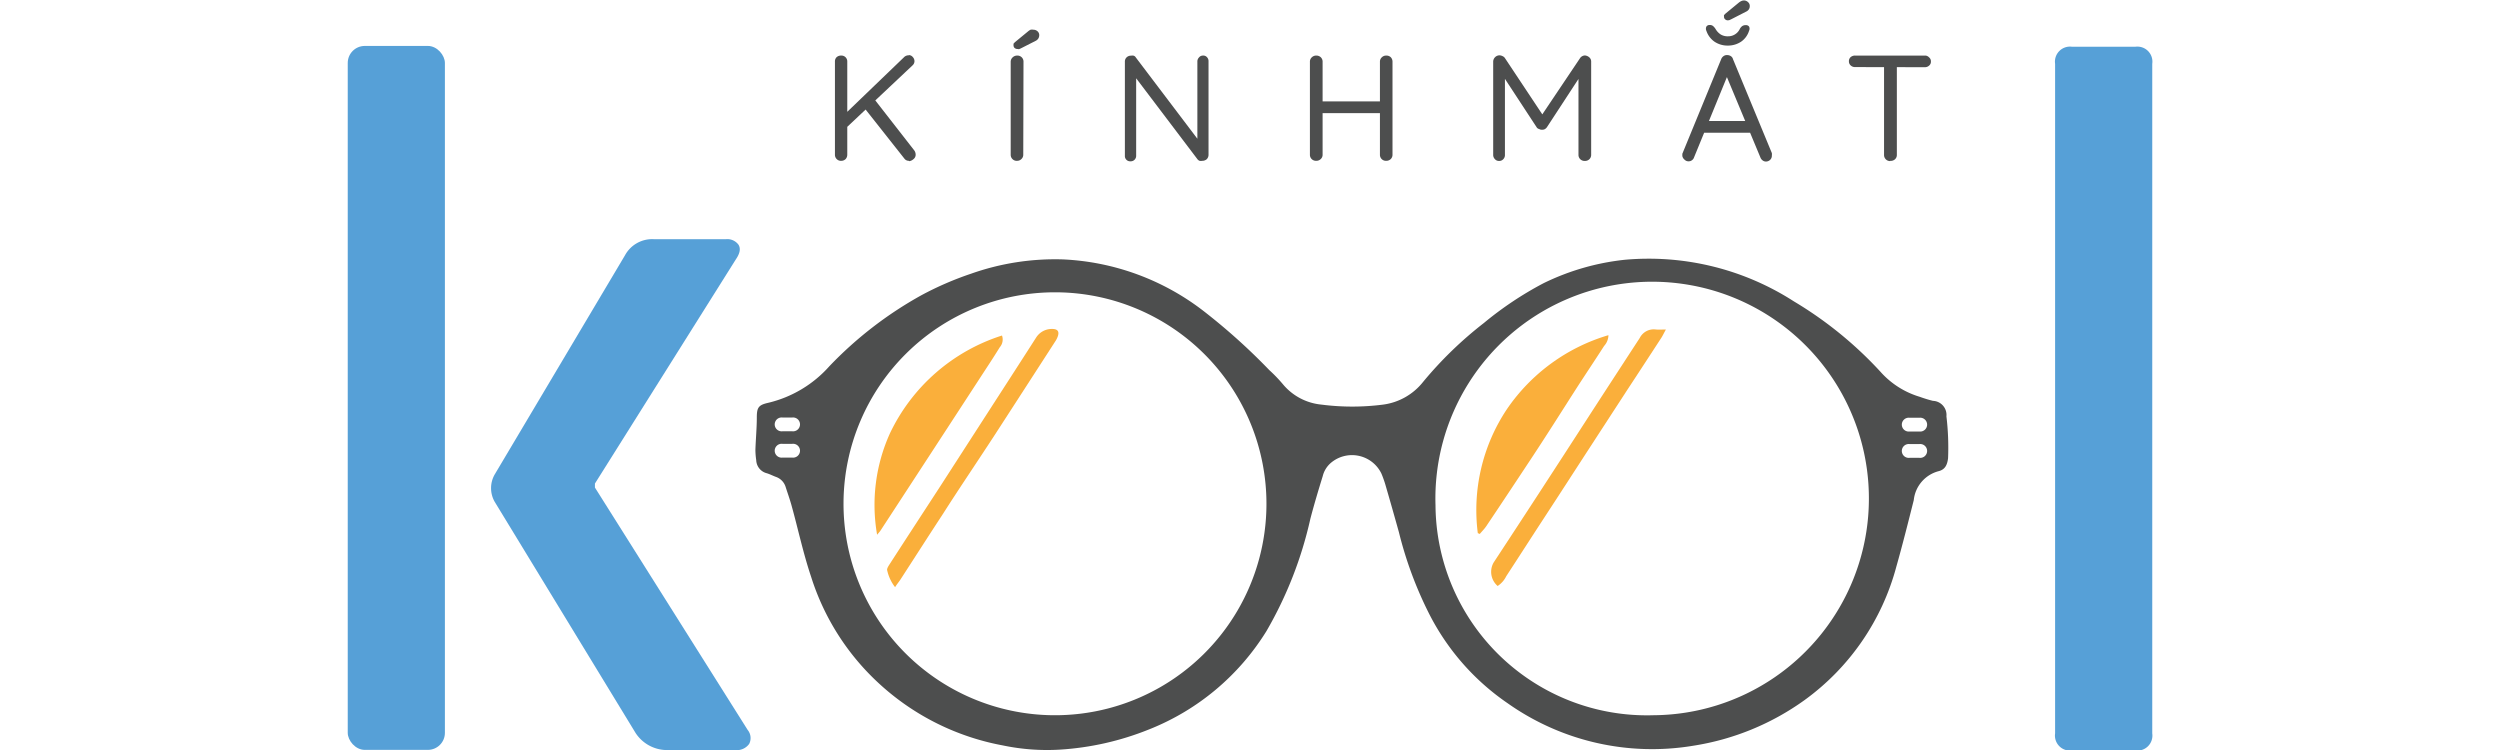 <svg id="Group_425" data-name="Group 425" xmlns="http://www.w3.org/2000/svg" width="100" height="30" viewBox="0 0 15.36 6.384">
  <g id="Group_424" data-name="Group 424">
    <g id="Group_423" data-name="Group 423">
      <g id="Group_422" data-name="Group 422">
        <g id="Group_404" data-name="Group 404" transform="translate(3.464 2.197)">
          <g id="Group_398" data-name="Group 398" transform="translate(6.146 0.656)">
            <path id="Path_8219" data-name="Path 8219" d="M32.56,7.45a1.547,1.547,0,0,1,.249-1.057,1.593,1.593,0,0,1,.863-.628.139.139,0,0,1-.037.092c-.077.12-.157.239-.235.36-.128.2-.254.4-.383.595s-.256.387-.385.579c-.016.024-.037.044-.055.066Z" transform="translate(-32.551 -5.765)" fill="#faaf3b"/>
          </g>
          <g id="Group_399" data-name="Group 399" transform="translate(6.268 0.607)">
            <path id="Path_8220" data-name="Path 8220" d="M34.16,5.717c-.019.034-.029.057-.043.077q-.143.22-.287.439l-.331.509c-.12.185-.24.371-.361.556s-.224.346-.337.519a.21.21,0,0,1-.073.083.159.159,0,0,1-.034-.2q.4-.609.793-1.218c.15-.232.3-.462.451-.694a.133.133,0,0,1,.131-.072C34.094,5.719,34.119,5.717,34.16,5.717Z" transform="translate(-32.672 -5.716)" fill="#faaf3b"/>
          </g>
          <g id="Group_400" data-name="Group 400" transform="translate(1.011 0.659)">
            <path id="Path_8221" data-name="Path 8221" d="M28.51,5.768a.1.1,0,0,1-.019.1c-.04.065-.081.128-.123.192q-.444.682-.89,1.365c-.009.014-.02.025-.031.039a1.477,1.477,0,0,1,.109-.863A1.59,1.59,0,0,1,28.51,5.768Z" transform="translate(-27.416 -5.768)" fill="#faaf3b"/>
          </g>
          <g id="Group_401" data-name="Group 401" transform="translate(1.124 0.602)">
            <path id="Path_8222" data-name="Path 8222" d="M27.6,7.91a.36.36,0,0,1-.067-.142c-.005-.012.007-.032.015-.045.144-.223.289-.445.434-.668L28.34,6.5c.154-.239.309-.478.462-.717a.158.158,0,0,1,.135-.071c.045,0,.063.02.048.063a.191.191,0,0,1-.023.045q-.255.395-.511.79c-.147.226-.3.451-.444.677-.122.186-.242.374-.364.562C27.63,7.868,27.614,7.887,27.6,7.91Z" transform="translate(-27.529 -5.711)" fill="#faaf3b"/>
          </g>
          <g id="Group_403" data-name="Group 403">
            <g id="Group_402" data-name="Group 402">
              <path id="Path_8223" data-name="Path 8223" d="M36.549,6.456a.12.12,0,0,0-.115-.132,1.092,1.092,0,0,1-.111-.034.726.726,0,0,1-.335-.213,3.293,3.293,0,0,0-.738-.6,2.282,2.282,0,0,0-1.437-.354,2.068,2.068,0,0,0-.694.2,2.938,2.938,0,0,0-.508.339,3.28,3.28,0,0,0-.516.5.521.521,0,0,1-.341.194,2.05,2.05,0,0,1-.525,0,.486.486,0,0,1-.33-.176,1.271,1.271,0,0,0-.114-.118,5.213,5.213,0,0,0-.556-.5,2.115,2.115,0,0,0-1.2-.442,2.145,2.145,0,0,0-.783.122,2.73,2.73,0,0,0-.422.183,3.28,3.28,0,0,0-.784.605,1.008,1.008,0,0,1-.517.31c-.085.019-.1.039-.1.126s-.009.184-.012.276a.637.637,0,0,0,.007.087.119.119,0,0,0,.089.111c.027.008.051.021.078.031a.132.132,0,0,1,.084.088c.016.05.034.1.048.15.056.2.1.41.168.612a2.085,2.085,0,0,0,.586.916,2.125,2.125,0,0,0,1.046.52A1.833,1.833,0,0,0,29,9.293a2.426,2.426,0,0,0,.761-.172,2.073,2.073,0,0,0,1-.837,3.361,3.361,0,0,0,.374-.957c.032-.122.068-.242.105-.362a.218.218,0,0,1,.073-.116.278.278,0,0,1,.427.095.944.944,0,0,1,.032.089q.06.206.117.411a3.281,3.281,0,0,0,.255.689,2.041,2.041,0,0,0,.67.765,2.131,2.131,0,0,0,1.578.362,2.2,2.2,0,0,0,.951-.39,2.056,2.056,0,0,0,.78-1.136c.053-.187.1-.375.148-.565a.285.285,0,0,1,.214-.247c.055-.015.071-.056.078-.109A2.239,2.239,0,0,0,36.549,6.456Zm-9.825.351h-.082a.059.059,0,1,1,0-.117h.082a.059.059,0,1,1,0,.117Zm0-.224h-.082a.059.059,0,1,1,0-.117h.082a.059.059,0,1,1,0,.117ZM28.943,9a1.8,1.8,0,1,1,1.818-1.791A1.8,1.8,0,0,1,28.943,9Zm5.114,0A1.8,1.8,0,0,1,32.2,7.213,1.845,1.845,0,1,1,34.057,9Zm2.261-2.191h-.082a.059.059,0,1,1,0-.117h.082a.059.059,0,1,1,0,.117Zm0-.224h-.082a.059.059,0,1,1,0-.117h.082a.059.059,0,1,1,0,.117Z" transform="translate(-26.405 -5.109)" fill="#4d4e4e"/>
            </g>
          </g>
        </g>
        <g id="Group_405" data-name="Group 405" transform="translate(0 0.391)">
          <rect id="Rectangle_240" data-name="Rectangle 240" width="0.827" height="5.992" rx="0.145" fill="#56a0d7"/>
          <path id="Path_8224" data-name="Path 8224" d="M25.546,4.948h.613a.118.118,0,0,1,.107.047c.02.032.013.073-.022.124l-1.2,1.909v.034l1.3,2.063a.109.109,0,0,1,.013.119.13.13,0,0,1-.124.052h-.554a.321.321,0,0,1-.289-.145l-1.2-1.969a.235.235,0,0,1,0-.23L25.3,5.085A.263.263,0,0,1,25.546,4.948Z" transform="translate(-22.94 -3.303)" fill="#56a0d7"/>
        </g>
        <g id="Group_406" data-name="Group 406" transform="translate(14.533 0.391)">
          <path id="Path_8225" data-name="Path 8225" d="M38.155,9.3h-.537a.128.128,0,0,1-.145-.145v-5.7a.128.128,0,0,1,.145-.145h.537a.128.128,0,0,1,.145.145v5.7A.128.128,0,0,1,38.155,9.3Z" transform="translate(-37.473 -3.303)" fill="#56a0d7"/>
        </g>
        <g id="Group_421" data-name="Group 421" transform="translate(4.147)">
          <g id="Group_408" data-name="Group 408" transform="translate(0 0.471)">
            <g id="Group_407" data-name="Group 407">
              <path id="Path_8226" data-name="Path 8226" d="M27.141,4.281a.05.05,0,0,1-.039-.015.051.051,0,0,1-.015-.037V3.437A.051.051,0,0,1,27.1,3.4a.055.055,0,0,1,.04-.015.049.049,0,0,1,.038.015.05.05,0,0,1,.014.037v.792a.055.055,0,0,1-.014.037A.053.053,0,0,1,27.141,4.281Zm.575-.9a.044.044,0,0,1,.034.017.051.051,0,0,1,.014.035.048.048,0,0,1-.015.034L27.183,4l-.009-.119.5-.481A.054.054,0,0,1,27.716,3.383Zm0,.9a.047.047,0,0,1-.038-.019l-.342-.433.08-.081.346.444a.062.062,0,0,1,.012.035.047.047,0,0,1-.019.04A.069.069,0,0,1,27.72,4.284Z" transform="translate(-27.087 -3.383)" fill="#4d4e4e"/>
            </g>
          </g>
          <g id="Group_410" data-name="Group 410" transform="translate(1.496 0.249)">
            <g id="Group_409" data-name="Group 409">
              <path id="Path_8227" data-name="Path 8227" d="M28.69,4.229a.049.049,0,0,1-.016.037.051.051,0,0,1-.037.015.05.05,0,0,1-.039-.015.051.051,0,0,1-.015-.037V3.437A.051.051,0,0,1,28.6,3.4a.055.055,0,0,1,.04-.015.051.051,0,0,1,.052.052Zm-.047-.9a.037.037,0,0,1-.027-.009.031.031,0,0,1-.009-.022l0-.014.012-.013.112-.092a.11.11,0,0,1,.021-.014.066.066,0,0,1,.025,0,.052.052,0,0,1,.034.013.043.043,0,0,1,.015.034.054.054,0,0,1-.008.028.058.058,0,0,1-.025.021l-.126.064-.014.006Z" transform="translate(-28.583 -3.161)" fill="#4d4e4e"/>
            </g>
          </g>
          <g id="Group_412" data-name="Group 412" transform="translate(2.468 0.473)">
            <g id="Group_411" data-name="Group 411">
              <path id="Path_8228" data-name="Path 8228" d="M30.22,3.385a.041.041,0,0,1,.034.014.047.047,0,0,1,.013.034v.794a.054.054,0,0,1-.015.04.058.058,0,0,1-.039.014.06.06,0,0,1-.022,0,.043.043,0,0,1-.017-.012l-.549-.725.026-.014v.708a.046.046,0,0,1-.014.034.045.045,0,0,1-.035.013.044.044,0,0,1-.034-.013.045.045,0,0,1-.013-.034v-.8A.049.049,0,0,1,29.57,3.4a.05.05,0,0,1,.036-.014.067.067,0,0,1,.024,0,.034.034,0,0,1,.018.015l.54.713-.016.021v-.7a.048.048,0,0,1,.014-.034A.042.042,0,0,1,30.22,3.385Z" transform="translate(-29.555 -3.385)" fill="#4d4e4e"/>
            </g>
          </g>
          <g id="Group_414" data-name="Group 414" transform="translate(4.043 0.473)">
            <g id="Group_413" data-name="Group 413">
              <path id="Path_8229" data-name="Path 8229" d="M31.185,3.385a.054.054,0,0,1,.038.015.051.051,0,0,1,.015.037v.792a.049.049,0,0,1-.016.037.054.054,0,0,1-.038.015.053.053,0,0,1-.039-.015.051.051,0,0,1-.015-.037V3.437a.049.049,0,0,1,.016-.037A.053.053,0,0,1,31.185,3.385Zm0,.39h.6v.1h-.6Zm.595-.39a.053.053,0,0,1,.039.015.055.055,0,0,1,.014.037v.792a.051.051,0,0,1-.015.037.055.055,0,0,1-.04.015.051.051,0,0,1-.052-.052V3.437a.049.049,0,0,1,.016-.037A.052.052,0,0,1,31.775,3.385Z" transform="translate(-31.13 -3.385)" fill="#4d4e4e"/>
            </g>
          </g>
          <g id="Group_416" data-name="Group 416" transform="translate(5.604 0.471)">
            <g id="Group_415" data-name="Group 415">
              <path id="Path_8230" data-name="Path 8230" d="M32.745,3.383a.063.063,0,0,1,.025.007.046.046,0,0,1,.021.018l.34.512h-.046l.343-.511a.053.053,0,0,1,.043-.025.065.065,0,0,1,.037.016.047.047,0,0,1,.016.037v.793a.051.051,0,0,1-.015.037.054.054,0,0,1-.039.015.053.053,0,0,1-.039-.015.051.051,0,0,1-.015-.037V3.535l.032,0-.3.459a.058.058,0,0,1-.018.017.042.042,0,0,1-.024.005.037.037,0,0,1-.023-.005A.042.042,0,0,1,33.063,4l-.3-.458.027-.035v.723a.05.05,0,0,1-.014.037.046.046,0,0,1-.036.015.045.045,0,0,1-.035-.015.051.051,0,0,1-.015-.037V3.436a.054.054,0,0,1,.016-.037A.053.053,0,0,1,32.745,3.383Z" transform="translate(-32.691 -3.383)" fill="#4d4e4e"/>
            </g>
          </g>
          <g id="Group_418" data-name="Group 418" transform="translate(7.217)">
            <g id="Group_417" data-name="Group 417">
              <path id="Path_8231" data-name="Path 8231" d="M34.7,3.518l-.3.733a.046.046,0,0,1-.017.024.043.043,0,0,1-.027.01.045.045,0,0,1-.036-.013A.054.054,0,0,1,34.3,4.24l0-.019.331-.806a.055.055,0,0,1,.021-.026.047.047,0,0,1,.031-.008.053.053,0,0,1,.03.009.042.042,0,0,1,.018.025l.331.8a.076.076,0,0,1,0,.021.048.048,0,0,1-.015.037.051.051,0,0,1-.034.014.045.045,0,0,1-.03-.01.057.057,0,0,1-.019-.026l-.305-.732Zm-.237.524.043-.1h.38l.02.1ZM34.69,3.3a.2.2,0,0,1-.116-.033.184.184,0,0,1-.069-.092.042.042,0,0,1,0-.037.03.03,0,0,1,.027-.013.041.041,0,0,1,.03.009.11.11,0,0,1,.021.025.137.137,0,0,0,.043.046.114.114,0,0,0,.063.016.109.109,0,0,0,.1-.062.075.075,0,0,1,.021-.025.051.051,0,0,1,.03-.008.032.032,0,0,1,.028.012.04.04,0,0,1,0,.036.175.175,0,0,1-.068.093A.2.2,0,0,1,34.69,3.3Zm0-.215a.033.033,0,0,1-.026-.009.026.026,0,0,1-.009-.022.035.035,0,0,1,0-.014l.012-.012.113-.093a.1.1,0,0,1,.02-.013.055.055,0,0,1,.026-.006.049.049,0,0,1,.033.014.042.042,0,0,1,.015.034.048.048,0,0,1-.008.028.057.057,0,0,1-.025.02l-.125.064-.015.007Z" transform="translate(-34.304 -2.912)" fill="#4d4e4e"/>
            </g>
          </g>
          <g id="Group_420" data-name="Group 420" transform="translate(8.631 0.473)">
            <g id="Group_419" data-name="Group 419">
              <path id="Path_8232" data-name="Path 8232" d="M35.771,3.483a.053.053,0,0,1-.038-.014.046.046,0,0,1-.015-.036.045.045,0,0,1,.015-.035.057.057,0,0,1,.038-.013h.6A.049.049,0,0,1,36.4,3.4a.044.044,0,0,1,.016.036.043.043,0,0,1-.016.035.052.052,0,0,1-.037.013Zm.3.8a.05.05,0,0,1-.039-.015.051.051,0,0,1-.015-.037v-.79h.109v.79a.049.049,0,0,1-.016.037A.053.053,0,0,1,36.068,4.281Z" transform="translate(-35.718 -3.385)" fill="#4d4e4e"/>
            </g>
          </g>
        </g>
      </g>
    </g>
  </g>
</svg>
